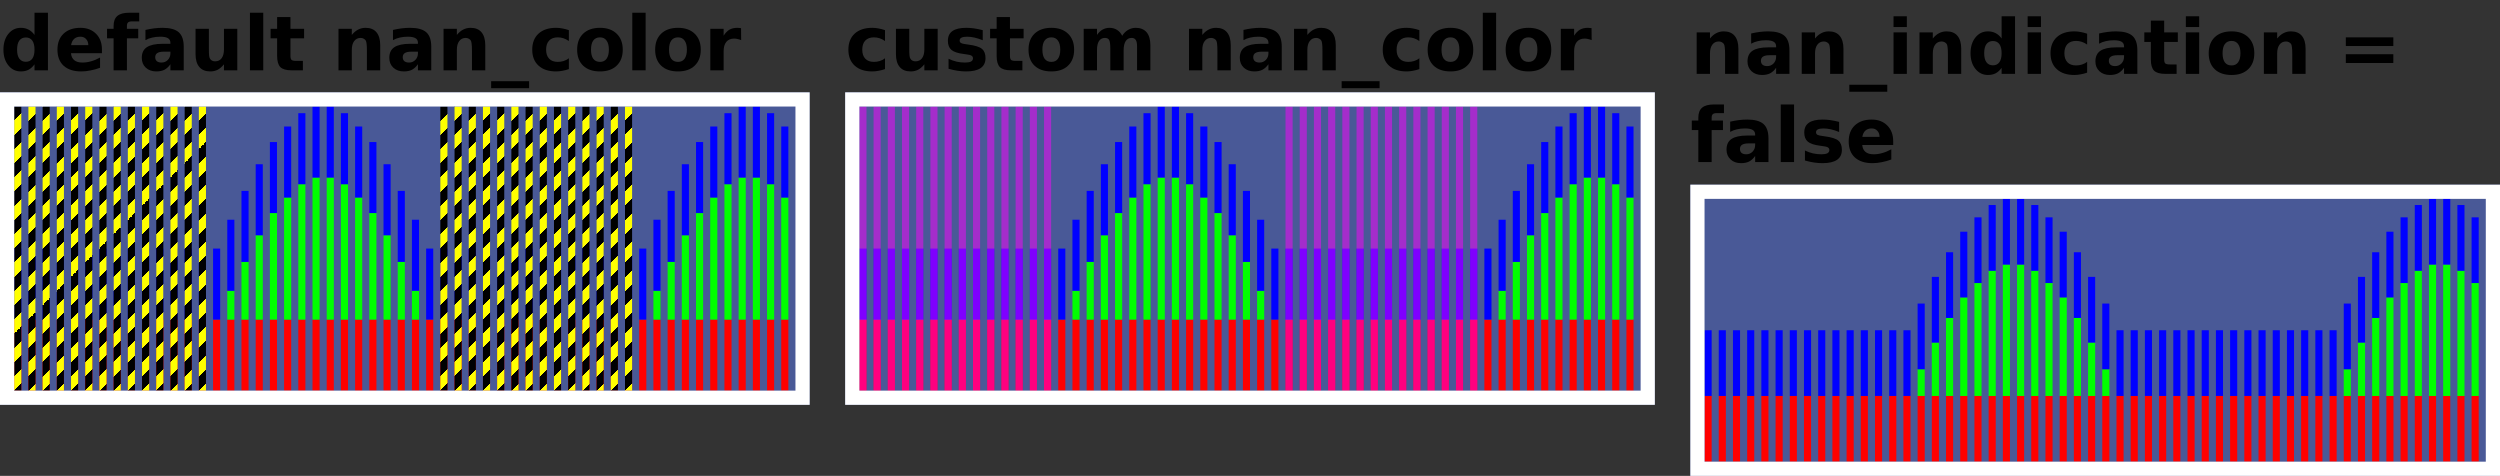 <?xml version="1.0" encoding="UTF-8"?>
<svg xmlns="http://www.w3.org/2000/svg" xmlns:xlink="http://www.w3.org/1999/xlink" width="352pt" height="67pt" viewBox="0 0 352 67" version="1.1">
<rect x="0" y="0" width="352" height="67" fill="#333333" stroke="none"/>
<defs>
<g>
<symbol overflow="visible" id="glyph0-0">
<path style="stroke:none;" d="M 0.531 1.891 L 0.531 -7.531 L 5.875 -7.531 L 5.875 1.891 Z M 1.125 1.297 L 5.266 1.297 L 5.266 -6.922 L 1.125 -6.922 Z M 1.125 1.297 "/>
</symbol>
<symbol overflow="visible" id="glyph0-1">
<path style="stroke:none;" d="M 4.859 -4.984 L 4.859 -8.109 L 6.75 -8.109 L 6.75 0 L 4.859 0 L 4.859 -0.844 C 4.609 -0.5 4.328 -0.242 4.016 -0.078 C 3.703 0.078 3.344 0.156 2.938 0.156 C 2.219 0.156 1.629 -0.129 1.172 -0.703 C 0.711 -1.273 0.484 -2.008 0.484 -2.906 C 0.484 -3.812 0.711 -4.551 1.172 -5.125 C 1.629 -5.695 2.219 -5.984 2.938 -5.984 C 3.344 -5.984 3.703 -5.898 4.016 -5.734 C 4.328 -5.578 4.609 -5.328 4.859 -4.984 Z M 3.641 -1.203 C 4.035 -1.203 4.336 -1.348 4.547 -1.641 C 4.754 -1.93 4.859 -2.352 4.859 -2.906 C 4.859 -3.469 4.754 -3.895 4.547 -4.188 C 4.336 -4.477 4.035 -4.625 3.641 -4.625 C 3.242 -4.625 2.938 -4.477 2.719 -4.188 C 2.508 -3.895 2.406 -3.469 2.406 -2.906 C 2.406 -2.352 2.508 -1.93 2.719 -1.641 C 2.938 -1.348 3.242 -1.203 3.641 -1.203 Z M 3.641 -1.203 "/>
</symbol>
<symbol overflow="visible" id="glyph0-2">
<path style="stroke:none;" d="M 6.719 -2.938 L 6.719 -2.406 L 2.359 -2.406 C 2.398 -1.969 2.555 -1.641 2.828 -1.422 C 3.098 -1.203 3.477 -1.094 3.969 -1.094 C 4.363 -1.094 4.766 -1.148 5.172 -1.266 C 5.586 -1.379 6.016 -1.555 6.453 -1.797 L 6.453 -0.359 C 6.004 -0.191 5.555 -0.066 5.109 0.016 C 4.672 0.109 4.234 0.156 3.797 0.156 C 2.742 0.156 1.922 -0.109 1.328 -0.641 C 0.742 -1.18 0.453 -1.938 0.453 -2.906 C 0.453 -3.863 0.738 -4.613 1.312 -5.156 C 1.895 -5.707 2.688 -5.984 3.688 -5.984 C 4.602 -5.984 5.336 -5.703 5.891 -5.141 C 6.441 -4.586 6.719 -3.852 6.719 -2.938 Z M 4.797 -3.547 C 4.797 -3.898 4.691 -4.188 4.484 -4.406 C 4.285 -4.625 4.02 -4.734 3.688 -4.734 C 3.32 -4.734 3.023 -4.629 2.797 -4.422 C 2.578 -4.223 2.438 -3.93 2.375 -3.547 Z M 4.797 -3.547 "/>
</symbol>
<symbol overflow="visible" id="glyph0-3">
<path style="stroke:none;" d="M 4.734 -8.109 L 4.734 -6.891 L 3.703 -6.891 C 3.441 -6.891 3.258 -6.836 3.156 -6.734 C 3.051 -6.641 3 -6.477 3 -6.25 L 3 -5.844 L 4.594 -5.844 L 4.594 -4.5 L 3 -4.5 L 3 0 L 1.125 0 L 1.125 -4.5 L 0.203 -4.5 L 0.203 -5.844 L 1.125 -5.844 L 1.125 -6.25 C 1.125 -6.883 1.301 -7.352 1.656 -7.656 C 2.008 -7.957 2.562 -8.109 3.312 -8.109 Z M 4.734 -8.109 "/>
</symbol>
<symbol overflow="visible" id="glyph0-4">
<path style="stroke:none;" d="M 3.516 -2.625 C 3.117 -2.625 2.82 -2.555 2.625 -2.422 C 2.438 -2.297 2.344 -2.102 2.344 -1.844 C 2.344 -1.602 2.422 -1.414 2.578 -1.281 C 2.734 -1.156 2.953 -1.094 3.234 -1.094 C 3.586 -1.094 3.883 -1.219 4.125 -1.469 C 4.363 -1.719 4.484 -2.031 4.484 -2.406 L 4.484 -2.625 Z M 6.359 -3.328 L 6.359 0 L 4.484 0 L 4.484 -0.859 C 4.234 -0.504 3.953 -0.242 3.641 -0.078 C 3.328 0.078 2.945 0.156 2.5 0.156 C 1.895 0.156 1.398 -0.02 1.016 -0.375 C 0.641 -0.727 0.453 -1.188 0.453 -1.75 C 0.453 -2.438 0.688 -2.938 1.156 -3.25 C 1.633 -3.57 2.375 -3.734 3.375 -3.734 L 4.484 -3.734 L 4.484 -3.875 C 4.484 -4.176 4.363 -4.395 4.125 -4.531 C 3.895 -4.664 3.535 -4.734 3.047 -4.734 C 2.641 -4.734 2.266 -4.691 1.922 -4.609 C 1.578 -4.535 1.258 -4.414 0.969 -4.25 L 0.969 -5.688 C 1.363 -5.781 1.766 -5.852 2.172 -5.906 C 2.578 -5.957 2.977 -5.984 3.375 -5.984 C 4.426 -5.984 5.188 -5.773 5.656 -5.359 C 6.125 -4.941 6.359 -4.266 6.359 -3.328 Z M 6.359 -3.328 "/>
</symbol>
<symbol overflow="visible" id="glyph0-5">
<path style="stroke:none;" d="M 0.828 -2.266 L 0.828 -5.844 L 2.703 -5.844 L 2.703 -5.25 C 2.703 -4.938 2.703 -4.539 2.703 -4.062 C 2.703 -3.582 2.703 -3.266 2.703 -3.109 C 2.703 -2.641 2.711 -2.301 2.734 -2.094 C 2.754 -1.883 2.797 -1.734 2.859 -1.641 C 2.93 -1.516 3.031 -1.422 3.156 -1.359 C 3.281 -1.297 3.422 -1.266 3.578 -1.266 C 3.973 -1.266 4.281 -1.41 4.5 -1.703 C 4.719 -2.004 4.828 -2.422 4.828 -2.953 L 4.828 -5.844 L 6.703 -5.844 L 6.703 0 L 4.828 0 L 4.828 -0.844 C 4.547 -0.5 4.25 -0.242 3.938 -0.078 C 3.625 0.078 3.281 0.156 2.906 0.156 C 2.227 0.156 1.711 -0.051 1.359 -0.469 C 1.004 -0.883 0.828 -1.484 0.828 -2.266 Z M 0.828 -2.266 "/>
</symbol>
<symbol overflow="visible" id="glyph0-6">
<path style="stroke:none;" d="M 0.891 -8.109 L 2.766 -8.109 L 2.766 0 L 0.891 0 Z M 0.891 -8.109 "/>
</symbol>
<symbol overflow="visible" id="glyph0-7">
<path style="stroke:none;" d="M 2.938 -7.5 L 2.938 -5.844 L 4.859 -5.844 L 4.859 -4.5 L 2.938 -4.5 L 2.938 -2.031 C 2.938 -1.758 2.988 -1.57 3.094 -1.469 C 3.195 -1.375 3.41 -1.328 3.734 -1.328 L 4.688 -1.328 L 4.688 0 L 3.094 0 C 2.352 0 1.828 -0.148 1.516 -0.453 C 1.211 -0.766 1.062 -1.289 1.062 -2.031 L 1.062 -4.5 L 0.141 -4.5 L 0.141 -5.844 L 1.062 -5.844 L 1.062 -7.5 Z M 2.938 -7.5 "/>
</symbol>
<symbol overflow="visible" id="glyph0-8">
<path style="stroke:none;" d=""/>
</symbol>
<symbol overflow="visible" id="glyph0-9">
<path style="stroke:none;" d="M 6.766 -3.547 L 6.766 0 L 4.891 0 L 4.891 -2.719 C 4.891 -3.219 4.875 -3.562 4.844 -3.75 C 4.82 -3.945 4.785 -4.094 4.734 -4.188 C 4.66 -4.301 4.562 -4.391 4.438 -4.453 C 4.312 -4.523 4.172 -4.562 4.016 -4.562 C 3.617 -4.562 3.312 -4.41 3.094 -4.109 C 2.875 -3.816 2.766 -3.406 2.766 -2.875 L 2.766 0 L 0.891 0 L 0.891 -5.844 L 2.766 -5.844 L 2.766 -4.984 C 3.047 -5.328 3.344 -5.578 3.656 -5.734 C 3.969 -5.898 4.316 -5.984 4.703 -5.984 C 5.379 -5.984 5.891 -5.773 6.234 -5.359 C 6.586 -4.941 6.766 -4.336 6.766 -3.547 Z M 6.766 -3.547 "/>
</symbol>
<symbol overflow="visible" id="glyph0-10">
<path style="stroke:none;" d="M 5.344 1.531 L 5.344 2.516 L 0 2.516 L 0 1.531 Z M 5.344 1.531 "/>
</symbol>
<symbol overflow="visible" id="glyph0-11">
<path style="stroke:none;" d="M 5.609 -5.656 L 5.609 -4.125 C 5.359 -4.301 5.102 -4.43 4.844 -4.516 C 4.594 -4.598 4.328 -4.641 4.047 -4.641 C 3.523 -4.641 3.117 -4.488 2.828 -4.188 C 2.547 -3.883 2.406 -3.457 2.406 -2.906 C 2.406 -2.363 2.547 -1.941 2.828 -1.641 C 3.117 -1.336 3.523 -1.188 4.047 -1.188 C 4.336 -1.188 4.613 -1.227 4.875 -1.312 C 5.145 -1.395 5.391 -1.523 5.609 -1.703 L 5.609 -0.172 C 5.316 -0.066 5.02 0.008 4.719 0.062 C 4.414 0.125 4.113 0.156 3.812 0.156 C 2.758 0.156 1.938 -0.113 1.344 -0.656 C 0.75 -1.195 0.453 -1.945 0.453 -2.906 C 0.453 -3.875 0.75 -4.629 1.344 -5.172 C 1.938 -5.711 2.758 -5.984 3.812 -5.984 C 4.125 -5.984 4.426 -5.953 4.719 -5.891 C 5.02 -5.836 5.316 -5.758 5.609 -5.656 Z M 5.609 -5.656 "/>
</symbol>
<symbol overflow="visible" id="glyph0-12">
<path style="stroke:none;" d="M 3.672 -4.641 C 3.254 -4.641 2.938 -4.488 2.719 -4.188 C 2.508 -3.895 2.406 -3.469 2.406 -2.906 C 2.406 -2.352 2.508 -1.926 2.719 -1.625 C 2.938 -1.332 3.254 -1.188 3.672 -1.188 C 4.078 -1.188 4.383 -1.332 4.594 -1.625 C 4.812 -1.926 4.922 -2.352 4.922 -2.906 C 4.922 -3.469 4.812 -3.895 4.594 -4.188 C 4.383 -4.488 4.078 -4.641 3.672 -4.641 Z M 3.672 -5.984 C 4.672 -5.984 5.453 -5.707 6.016 -5.156 C 6.586 -4.613 6.875 -3.863 6.875 -2.906 C 6.875 -1.945 6.586 -1.195 6.016 -0.656 C 5.453 -0.113 4.672 0.156 3.672 0.156 C 2.66 0.156 1.867 -0.113 1.297 -0.656 C 0.734 -1.195 0.453 -1.945 0.453 -2.906 C 0.453 -3.863 0.734 -4.613 1.297 -5.156 C 1.867 -5.707 2.66 -5.984 3.672 -5.984 Z M 3.672 -5.984 "/>
</symbol>
<symbol overflow="visible" id="glyph0-13">
<path style="stroke:none;" d="M 5.234 -4.25 C 5.066 -4.32 4.898 -4.375 4.734 -4.406 C 4.578 -4.445 4.414 -4.469 4.25 -4.469 C 3.77 -4.469 3.398 -4.312 3.141 -4 C 2.891 -3.695 2.766 -3.258 2.766 -2.688 L 2.766 0 L 0.891 0 L 0.891 -5.844 L 2.766 -5.844 L 2.766 -4.875 C 3.004 -5.258 3.273 -5.539 3.578 -5.719 C 3.891 -5.895 4.266 -5.984 4.703 -5.984 C 4.766 -5.984 4.832 -5.977 4.906 -5.969 C 4.977 -5.969 5.082 -5.957 5.219 -5.938 Z M 5.234 -4.25 "/>
</symbol>
<symbol overflow="visible" id="glyph0-14">
<path style="stroke:none;" d="M 5.453 -5.656 L 5.453 -4.234 C 5.055 -4.398 4.672 -4.523 4.297 -4.609 C 3.922 -4.691 3.57 -4.734 3.25 -4.734 C 2.895 -4.734 2.629 -4.688 2.453 -4.594 C 2.285 -4.508 2.203 -4.375 2.203 -4.188 C 2.203 -4.039 2.266 -3.926 2.391 -3.844 C 2.523 -3.77 2.758 -3.711 3.094 -3.672 L 3.422 -3.625 C 4.379 -3.5 5.02 -3.297 5.344 -3.016 C 5.676 -2.742 5.844 -2.312 5.844 -1.719 C 5.844 -1.094 5.613 -0.625 5.156 -0.312 C 4.695 0 4.016 0.156 3.109 0.156 C 2.723 0.156 2.32 0.125 1.906 0.062 C 1.5 0 1.078 -0.094 0.641 -0.219 L 0.641 -1.625 C 1.016 -1.445 1.395 -1.312 1.781 -1.219 C 2.176 -1.133 2.57 -1.094 2.969 -1.094 C 3.332 -1.094 3.609 -1.141 3.797 -1.234 C 3.984 -1.336 4.078 -1.488 4.078 -1.688 C 4.078 -1.852 4.008 -1.977 3.875 -2.062 C 3.75 -2.145 3.5 -2.207 3.125 -2.25 L 2.797 -2.297 C 1.961 -2.398 1.379 -2.594 1.047 -2.875 C 0.711 -3.156 0.547 -3.582 0.547 -4.156 C 0.547 -4.77 0.758 -5.227 1.188 -5.531 C 1.613 -5.832 2.266 -5.984 3.141 -5.984 C 3.484 -5.984 3.844 -5.957 4.219 -5.906 C 4.594 -5.852 5.004 -5.77 5.453 -5.656 Z M 5.453 -5.656 "/>
</symbol>
<symbol overflow="visible" id="glyph0-15">
<path style="stroke:none;" d="M 6.312 -4.859 C 6.539 -5.223 6.816 -5.5 7.141 -5.688 C 7.473 -5.883 7.832 -5.984 8.219 -5.984 C 8.883 -5.984 9.395 -5.773 9.75 -5.359 C 10.102 -4.941 10.281 -4.336 10.281 -3.547 L 10.281 0 L 8.406 0 L 8.406 -3.047 C 8.406 -3.086 8.406 -3.129 8.406 -3.172 C 8.406 -3.223 8.406 -3.297 8.406 -3.391 C 8.406 -3.805 8.344 -4.102 8.219 -4.281 C 8.102 -4.469 7.91 -4.562 7.641 -4.562 C 7.285 -4.562 7.008 -4.414 6.812 -4.125 C 6.625 -3.832 6.523 -3.41 6.516 -2.859 L 6.516 0 L 4.641 0 L 4.641 -3.047 C 4.641 -3.691 4.582 -4.102 4.469 -4.281 C 4.363 -4.469 4.164 -4.562 3.875 -4.562 C 3.52 -4.562 3.242 -4.414 3.047 -4.125 C 2.859 -3.832 2.766 -3.414 2.766 -2.875 L 2.766 0 L 0.891 0 L 0.891 -5.844 L 2.766 -5.844 L 2.766 -4.984 C 2.992 -5.316 3.254 -5.566 3.547 -5.734 C 3.848 -5.898 4.176 -5.984 4.531 -5.984 C 4.938 -5.984 5.289 -5.883 5.594 -5.688 C 5.906 -5.488 6.145 -5.211 6.312 -4.859 Z M 6.312 -4.859 "/>
</symbol>
<symbol overflow="visible" id="glyph0-16">
<path style="stroke:none;" d="M 0.891 -5.844 L 2.766 -5.844 L 2.766 0 L 0.891 0 Z M 0.891 -8.109 L 2.766 -8.109 L 2.766 -6.594 L 0.891 -6.594 Z M 0.891 -8.109 "/>
</symbol>
<symbol overflow="visible" id="glyph0-17">
<path style="stroke:none;" d="M 1.125 -5.141 L 7.812 -5.141 L 7.812 -3.922 L 1.125 -3.922 Z M 1.125 -2.766 L 7.812 -2.766 L 7.812 -1.531 L 1.125 -1.531 Z M 1.125 -2.766 "/>
</symbol>
</g>
<clipPath id="clip1">
  <path d="M 0 13 L 114 13 L 114 57 L 0 57 Z M 0 13 "/>
</clipPath>
<linearGradient id="linear0" gradientUnits="userSpaceOnUse" x1="0" y1="0" x2="4" y2="4" spreadMethod="repeat" gradientTransform="matrix(1,0,0,1,2,15)">
<stop offset="0" style="stop-color:rgb(0%,0%,0%);stop-opacity:1;"/>
<stop offset="0.25" style="stop-color:rgb(0%,0%,0%);stop-opacity:1;"/>
<stop offset="0.25" style="stop-color:rgb(100%,100%,0%);stop-opacity:1;"/>
<stop offset="0.5" style="stop-color:rgb(100%,100%,0%);stop-opacity:1;"/>
<stop offset="0.5" style="stop-color:rgb(0%,0%,0%);stop-opacity:1;"/>
<stop offset="0.75" style="stop-color:rgb(0%,0%,0%);stop-opacity:1;"/>
<stop offset="0.75" style="stop-color:rgb(100%,100%,0%);stop-opacity:1;"/>
<stop offset="1" style="stop-color:rgb(100%,100%,0%);stop-opacity:1;"/>
</linearGradient>
<clipPath id="clip2">
  <path d="M 119 13 L 233 13 L 233 57 L 119 57 Z M 119 13 "/>
</clipPath>
<clipPath id="clip3">
  <path d="M 238 26 L 352 26 L 352 67 L 238 67 Z M 238 26 "/>
</clipPath>
</defs>
<g id="surface2">
<g style="fill:rgb(0%,0%,0%);fill-opacity:1;">
  <use xlink:href="#glyph0-1" x="0" y="9.901"/>
  <use xlink:href="#glyph0-2" x="7.635" y="9.901"/>
  <use xlink:href="#glyph0-3" x="14.869" y="9.901"/>
  <use xlink:href="#glyph0-4" x="19.51" y="9.901"/>
  <use xlink:href="#glyph0-5" x="26.707" y="9.901"/>
  <use xlink:href="#glyph0-6" x="34.301" y="9.901"/>
  <use xlink:href="#glyph0-7" x="37.957" y="9.901"/>
  <use xlink:href="#glyph0-8" x="43.056" y="9.901"/>
  <use xlink:href="#glyph0-9" x="46.769" y="9.901"/>
  <use xlink:href="#glyph0-4" x="54.362" y="9.901"/>
  <use xlink:href="#glyph0-9" x="61.56" y="9.901"/>
  <use xlink:href="#glyph0-10" x="69.153" y="9.901"/>
  <use xlink:href="#glyph0-11" x="74.486" y="9.901"/>
  <use xlink:href="#glyph0-12" x="80.809" y="9.901"/>
  <use xlink:href="#glyph0-6" x="88.137" y="9.901"/>
  <use xlink:href="#glyph0-12" x="91.793" y="9.901"/>
  <use xlink:href="#glyph0-13" x="99.121" y="9.901"/>
</g>
<g clip-path="url(#clip1)" clip-rule="nonzero">
<rect x="0" y="0" width="352" height="67" style="fill:rgb(38.039%,50.588%,100%);fill-opacity:0.49;stroke:none;"/>
</g>
<path style=" stroke:none;fill-rule:nonzero;fill:rgb(100%,0%,0%);fill-opacity:1;" d="M 2 45 L 3 45 L 3 55 L 2 55 Z M 4 45 L 5 45 L 5 55 L 4 55 Z M 6 45 L 7 45 L 7 55 L 6 55 Z M 8 45 L 9 45 L 9 55 L 8 55 Z M 10 45 L 11 45 L 11 55 L 10 55 Z M 12 45 L 13 45 L 13 55 L 12 55 Z M 14 45 L 15 45 L 15 55 L 14 55 Z M 16 45 L 17 45 L 17 55 L 16 55 Z M 18 45 L 19 45 L 19 55 L 18 55 Z M 20 45 L 21 45 L 21 55 L 20 55 Z M 22 45 L 23 45 L 23 55 L 22 55 Z M 24 45 L 25 45 L 25 55 L 24 55 Z M 26 45 L 27 45 L 27 55 L 26 55 Z M 28 45 L 29 45 L 29 55 L 28 55 Z M 30 45 L 31 45 L 31 55 L 30 55 Z M 32 45 L 33 45 L 33 55 L 32 55 Z M 34 45 L 35 45 L 35 55 L 34 55 Z M 36 45 L 37 45 L 37 55 L 36 55 Z M 38 45 L 39 45 L 39 55 L 38 55 Z M 40 45 L 41 45 L 41 55 L 40 55 Z M 42 45 L 43 45 L 43 55 L 42 55 Z M 44 45 L 45 45 L 45 55 L 44 55 Z M 46 45 L 47 45 L 47 55 L 46 55 Z M 48 45 L 49 45 L 49 55 L 48 55 Z M 50 45 L 51 45 L 51 55 L 50 55 Z M 52 45 L 53 45 L 53 55 L 52 55 Z M 54 45 L 55 45 L 55 55 L 54 55 Z M 56 45 L 57 45 L 57 55 L 56 55 Z M 58 45 L 59 45 L 59 55 L 58 55 Z M 60 45 L 61 45 L 61 55 L 60 55 Z M 62 45 L 63 45 L 63 55 L 62 55 Z M 64 45 L 65 45 L 65 55 L 64 55 Z M 66 45 L 67 45 L 67 55 L 66 55 Z M 68 45 L 69 45 L 69 55 L 68 55 Z M 70 45 L 71 45 L 71 55 L 70 55 Z M 72 45 L 73 45 L 73 55 L 72 55 Z M 74 45 L 75 45 L 75 55 L 74 55 Z M 76 45 L 77 45 L 77 55 L 76 55 Z M 78 45 L 79 45 L 79 55 L 78 55 Z M 80 45 L 81 45 L 81 55 L 80 55 Z M 82 45 L 83 45 L 83 55 L 82 55 Z M 84 45 L 85 45 L 85 55 L 84 55 Z M 86 45 L 87 45 L 87 55 L 86 55 Z M 88 45 L 89 45 L 89 55 L 88 55 Z M 90 45 L 91 45 L 91 55 L 90 55 Z M 92 45 L 93 45 L 93 55 L 92 55 Z M 94 45 L 95 45 L 95 55 L 94 55 Z M 96 45 L 97 45 L 97 55 L 96 55 Z M 98 45 L 99 45 L 99 55 L 98 55 Z M 100 45 L 101 45 L 101 55 L 100 55 Z M 102 45 L 103 45 L 103 55 L 102 55 Z M 104 45 L 105 45 L 105 55 L 104 55 Z M 106 45 L 107 45 L 107 55 L 106 55 Z M 108 45 L 109 45 L 109 55 L 108 55 Z M 110 45 L 111 45 L 111 55 L 110 55 Z M 110 45 "/>
<path style=" stroke:none;fill-rule:nonzero;fill:rgb(0%,100%,0%);fill-opacity:1;" d="M 30 45 L 31 45 Z M 32 40.938 L 33 40.938 L 33 45 L 32 45 Z M 34 36.875 L 35 36.875 L 35 45 L 34 45 Z M 36 33.125 L 37 33.125 L 37 45 L 36 45 Z M 38 30 L 39 30 L 39 45 L 38 45 Z M 40 27.812 L 41 27.812 L 41 45 L 40 45 Z M 42 25.938 L 43 25.938 L 43 45 L 42 45 Z M 44 25 L 45 25 L 45 45 L 44 45 Z M 46 25 L 47 25 L 47 45 L 46 45 Z M 48 25.938 L 49 25.938 L 49 45 L 48 45 Z M 50 27.812 L 51 27.812 L 51 45 L 50 45 Z M 52 30 L 53 30 L 53 45 L 52 45 Z M 54 33.125 L 55 33.125 L 55 45 L 54 45 Z M 56 36.875 L 57 36.875 L 57 45 L 56 45 Z M 58 40.938 L 59 40.938 L 59 45 L 58 45 Z M 60 45 L 61 45 Z M 90 45 L 91 45 Z M 92 40.938 L 93 40.938 L 93 45 L 92 45 Z M 94 36.875 L 95 36.875 L 95 45 L 94 45 Z M 96 33.125 L 97 33.125 L 97 45 L 96 45 Z M 98 30 L 99 30 L 99 45 L 98 45 Z M 100 27.812 L 101 27.812 L 101 45 L 100 45 Z M 102 25.938 L 103 25.938 L 103 45 L 102 45 Z M 104 25 L 105 25 L 105 45 L 104 45 Z M 106 25 L 107 25 L 107 45 L 106 45 Z M 108 25.938 L 109 25.938 L 109 45 L 108 45 Z M 110 27.812 L 111 27.812 L 111 45 L 110 45 Z M 110 27.812 "/>
<path style=" stroke:none;fill-rule:nonzero;fill:rgb(0%,0%,100%);fill-opacity:1;" d="M 2 35 L 3 35 L 3 45 L 2 45 Z M 4 35 L 5 35 L 5 45 L 4 45 Z M 6 35 L 7 35 L 7 45 L 6 45 Z M 8 35 L 9 35 L 9 45 L 8 45 Z M 10 35 L 11 35 L 11 45 L 10 45 Z M 12 35 L 13 35 L 13 45 L 12 45 Z M 14 35 L 15 35 L 15 45 L 14 45 Z M 16 35 L 17 35 L 17 45 L 16 45 Z M 18 35 L 19 35 L 19 45 L 18 45 Z M 20 35 L 21 35 L 21 45 L 20 45 Z M 22 35 L 23 35 L 23 45 L 22 45 Z M 24 35 L 25 35 L 25 45 L 24 45 Z M 26 35 L 27 35 L 27 45 L 26 45 Z M 28 35 L 29 35 L 29 45 L 28 45 Z M 30 35 L 31 35 L 31 45 L 30 45 Z M 32 30.938 L 33 30.938 L 33 40.938 L 32 40.938 Z M 34 26.875 L 35 26.875 L 35 36.875 L 34 36.875 Z M 36 23.125 L 37 23.125 L 37 33.125 L 36 33.125 Z M 38 20 L 39 20 L 39 30 L 38 30 Z M 40 17.812 L 41 17.812 L 41 27.812 L 40 27.812 Z M 42 15.938 L 43 15.938 L 43 25.938 L 42 25.938 Z M 44 15 L 45 15 L 45 25 L 44 25 Z M 46 15 L 47 15 L 47 25 L 46 25 Z M 48 15.938 L 49 15.938 L 49 25.938 L 48 25.938 Z M 50 17.812 L 51 17.812 L 51 27.812 L 50 27.812 Z M 52 20 L 53 20 L 53 30 L 52 30 Z M 54 23.125 L 55 23.125 L 55 33.125 L 54 33.125 Z M 56 26.875 L 57 26.875 L 57 36.875 L 56 36.875 Z M 58 30.938 L 59 30.938 L 59 40.938 L 58 40.938 Z M 60 35 L 61 35 L 61 45 L 60 45 Z M 62 35 L 63 35 L 63 45 L 62 45 Z M 64 35 L 65 35 L 65 45 L 64 45 Z M 66 35 L 67 35 L 67 45 L 66 45 Z M 68 35 L 69 35 L 69 45 L 68 45 Z M 70 35 L 71 35 L 71 45 L 70 45 Z M 72 35 L 73 35 L 73 45 L 72 45 Z M 74 35 L 75 35 L 75 45 L 74 45 Z M 76 35 L 77 35 L 77 45 L 76 45 Z M 78 35 L 79 35 L 79 45 L 78 45 Z M 80 35 L 81 35 L 81 45 L 80 45 Z M 82 35 L 83 35 L 83 45 L 82 45 Z M 84 35 L 85 35 L 85 45 L 84 45 Z M 86 35 L 87 35 L 87 45 L 86 45 Z M 88 35 L 89 35 L 89 45 L 88 45 Z M 90 35 L 91 35 L 91 45 L 90 45 Z M 92 30.938 L 93 30.938 L 93 40.938 L 92 40.938 Z M 94 26.875 L 95 26.875 L 95 36.875 L 94 36.875 Z M 96 23.125 L 97 23.125 L 97 33.125 L 96 33.125 Z M 98 20 L 99 20 L 99 30 L 98 30 Z M 100 17.812 L 101 17.812 L 101 27.812 L 100 27.812 Z M 102 15.938 L 103 15.938 L 103 25.938 L 102 25.938 Z M 104 15 L 105 15 L 105 25 L 104 25 Z M 106 15 L 107 15 L 107 25 L 106 25 Z M 108 15.938 L 109 15.938 L 109 25.938 L 108 25.938 Z M 110 17.812 L 111 17.812 L 111 27.812 L 110 27.812 Z M 110 17.812 "/>
<path style=" stroke:none;fill-rule:nonzero;fill:url(#linear0);" d="M 2 15 L 3 15 L 3 55 L 2 55 Z M 4 15 L 5 15 L 5 55 L 4 55 Z M 6 15 L 7 15 L 7 55 L 6 55 Z M 8 15 L 9 15 L 9 55 L 8 55 Z M 10 15 L 11 15 L 11 55 L 10 55 Z M 12 15 L 13 15 L 13 55 L 12 55 Z M 14 15 L 15 15 L 15 55 L 14 55 Z M 16 15 L 17 15 L 17 55 L 16 55 Z M 18 15 L 19 15 L 19 55 L 18 55 Z M 20 15 L 21 15 L 21 55 L 20 55 Z M 22 15 L 23 15 L 23 55 L 22 55 Z M 24 15 L 25 15 L 25 55 L 24 55 Z M 26 15 L 27 15 L 27 55 L 26 55 Z M 28 15 L 29 15 L 29 55 L 28 55 Z M 62 15 L 63 15 L 63 55 L 62 55 Z M 64 15 L 65 15 L 65 55 L 64 55 Z M 66 15 L 67 15 L 67 55 L 66 55 Z M 68 15 L 69 15 L 69 55 L 68 55 Z M 70 15 L 71 15 L 71 55 L 70 55 Z M 72 15 L 73 15 L 73 55 L 72 55 Z M 74 15 L 75 15 L 75 55 L 74 55 Z M 76 15 L 77 15 L 77 55 L 76 55 Z M 78 15 L 79 15 L 79 55 L 78 55 Z M 80 15 L 81 15 L 81 55 L 80 55 Z M 82 15 L 83 15 L 83 55 L 82 55 Z M 84 15 L 85 15 L 85 55 L 84 55 Z M 86 15 L 87 15 L 87 55 L 86 55 Z M 88 15 L 89 15 L 89 55 L 88 55 Z M 88 15 "/>
<path style="fill:none;stroke-width:2;stroke-linecap:butt;stroke-linejoin:miter;stroke:rgb(100%,100%,100%);stroke-opacity:1;stroke-miterlimit:10;" d="M 1 1 L 113 1 L 113 43 L 1 43 Z M 1 1 " transform="matrix(1,0,0,1,0,13)"/>
<g style="fill:rgb(0%,0%,0%);fill-opacity:1;">
  <use xlink:href="#glyph0-11" x="119" y="9.901"/>
  <use xlink:href="#glyph0-5" x="125.322" y="9.901"/>
  <use xlink:href="#glyph0-14" x="132.916" y="9.901"/>
  <use xlink:href="#glyph0-7" x="139.265" y="9.901"/>
  <use xlink:href="#glyph0-12" x="144.363" y="9.901"/>
  <use xlink:href="#glyph0-15" x="151.691" y="9.901"/>
  <use xlink:href="#glyph0-8" x="162.806" y="9.901"/>
  <use xlink:href="#glyph0-9" x="166.519" y="9.901"/>
  <use xlink:href="#glyph0-4" x="174.112" y="9.901"/>
  <use xlink:href="#glyph0-9" x="181.31" y="9.901"/>
  <use xlink:href="#glyph0-10" x="188.903" y="9.901"/>
  <use xlink:href="#glyph0-11" x="194.236" y="9.901"/>
  <use xlink:href="#glyph0-12" x="200.559" y="9.901"/>
  <use xlink:href="#glyph0-6" x="207.887" y="9.901"/>
  <use xlink:href="#glyph0-12" x="211.543" y="9.901"/>
  <use xlink:href="#glyph0-13" x="218.871" y="9.901"/>
</g>
<g clip-path="url(#clip2)" clip-rule="nonzero">
<rect x="0" y="0" width="352" height="67" style="fill:rgb(38.039%,50.588%,100%);fill-opacity:0.49;stroke:none;"/>
</g>
<path style=" stroke:none;fill-rule:nonzero;fill:rgb(100%,0%,0%);fill-opacity:1;" d="M 121 45 L 122 45 L 122 55 L 121 55 Z M 123 45 L 124 45 L 124 55 L 123 55 Z M 125 45 L 126 45 L 126 55 L 125 55 Z M 127 45 L 128 45 L 128 55 L 127 55 Z M 129 45 L 130 45 L 130 55 L 129 55 Z M 131 45 L 132 45 L 132 55 L 131 55 Z M 133 45 L 134 45 L 134 55 L 133 55 Z M 135 45 L 136 45 L 136 55 L 135 55 Z M 137 45 L 138 45 L 138 55 L 137 55 Z M 139 45 L 140 45 L 140 55 L 139 55 Z M 141 45 L 142 45 L 142 55 L 141 55 Z M 143 45 L 144 45 L 144 55 L 143 55 Z M 145 45 L 146 45 L 146 55 L 145 55 Z M 147 45 L 148 45 L 148 55 L 147 55 Z M 149 45 L 150 45 L 150 55 L 149 55 Z M 151 45 L 152 45 L 152 55 L 151 55 Z M 153 45 L 154 45 L 154 55 L 153 55 Z M 155 45 L 156 45 L 156 55 L 155 55 Z M 157 45 L 158 45 L 158 55 L 157 55 Z M 159 45 L 160 45 L 160 55 L 159 55 Z M 161 45 L 162 45 L 162 55 L 161 55 Z M 163 45 L 164 45 L 164 55 L 163 55 Z M 165 45 L 166 45 L 166 55 L 165 55 Z M 167 45 L 168 45 L 168 55 L 167 55 Z M 169 45 L 170 45 L 170 55 L 169 55 Z M 171 45 L 172 45 L 172 55 L 171 55 Z M 173 45 L 174 45 L 174 55 L 173 55 Z M 175 45 L 176 45 L 176 55 L 175 55 Z M 177 45 L 178 45 L 178 55 L 177 55 Z M 179 45 L 180 45 L 180 55 L 179 55 Z M 181 45 L 182 45 L 182 55 L 181 55 Z M 183 45 L 184 45 L 184 55 L 183 55 Z M 185 45 L 186 45 L 186 55 L 185 55 Z M 187 45 L 188 45 L 188 55 L 187 55 Z M 189 45 L 190 45 L 190 55 L 189 55 Z M 191 45 L 192 45 L 192 55 L 191 55 Z M 193 45 L 194 45 L 194 55 L 193 55 Z M 195 45 L 196 45 L 196 55 L 195 55 Z M 197 45 L 198 45 L 198 55 L 197 55 Z M 199 45 L 200 45 L 200 55 L 199 55 Z M 201 45 L 202 45 L 202 55 L 201 55 Z M 203 45 L 204 45 L 204 55 L 203 55 Z M 205 45 L 206 45 L 206 55 L 205 55 Z M 207 45 L 208 45 L 208 55 L 207 55 Z M 209 45 L 210 45 L 210 55 L 209 55 Z M 211 45 L 212 45 L 212 55 L 211 55 Z M 213 45 L 214 45 L 214 55 L 213 55 Z M 215 45 L 216 45 L 216 55 L 215 55 Z M 217 45 L 218 45 L 218 55 L 217 55 Z M 219 45 L 220 45 L 220 55 L 219 55 Z M 221 45 L 222 45 L 222 55 L 221 55 Z M 223 45 L 224 45 L 224 55 L 223 55 Z M 225 45 L 226 45 L 226 55 L 225 55 Z M 227 45 L 228 45 L 228 55 L 227 55 Z M 229 45 L 230 45 L 230 55 L 229 55 Z M 229 45 "/>
<path style=" stroke:none;fill-rule:nonzero;fill:rgb(0%,100%,0%);fill-opacity:1;" d="M 149 45 L 150 45 Z M 151 40.938 L 152 40.938 L 152 45 L 151 45 Z M 153 36.875 L 154 36.875 L 154 45 L 153 45 Z M 155 33.125 L 156 33.125 L 156 45 L 155 45 Z M 157 30 L 158 30 L 158 45 L 157 45 Z M 159 27.812 L 160 27.812 L 160 45 L 159 45 Z M 161 25.938 L 162 25.938 L 162 45 L 161 45 Z M 163 25 L 164 25 L 164 45 L 163 45 Z M 165 25 L 166 25 L 166 45 L 165 45 Z M 167 25.938 L 168 25.938 L 168 45 L 167 45 Z M 169 27.812 L 170 27.812 L 170 45 L 169 45 Z M 171 30 L 172 30 L 172 45 L 171 45 Z M 173 33.125 L 174 33.125 L 174 45 L 173 45 Z M 175 36.875 L 176 36.875 L 176 45 L 175 45 Z M 177 40.938 L 178 40.938 L 178 45 L 177 45 Z M 179 45 L 180 45 Z M 209 45 L 210 45 Z M 211 40.938 L 212 40.938 L 212 45 L 211 45 Z M 213 36.875 L 214 36.875 L 214 45 L 213 45 Z M 215 33.125 L 216 33.125 L 216 45 L 215 45 Z M 217 30 L 218 30 L 218 45 L 217 45 Z M 219 27.812 L 220 27.812 L 220 45 L 219 45 Z M 221 25.938 L 222 25.938 L 222 45 L 221 45 Z M 223 25 L 224 25 L 224 45 L 223 45 Z M 225 25 L 226 25 L 226 45 L 225 45 Z M 227 25.938 L 228 25.938 L 228 45 L 227 45 Z M 229 27.812 L 230 27.812 L 230 45 L 229 45 Z M 229 27.812 "/>
<path style=" stroke:none;fill-rule:nonzero;fill:rgb(0%,0%,100%);fill-opacity:1;" d="M 121 35 L 122 35 L 122 45 L 121 45 Z M 123 35 L 124 35 L 124 45 L 123 45 Z M 125 35 L 126 35 L 126 45 L 125 45 Z M 127 35 L 128 35 L 128 45 L 127 45 Z M 129 35 L 130 35 L 130 45 L 129 45 Z M 131 35 L 132 35 L 132 45 L 131 45 Z M 133 35 L 134 35 L 134 45 L 133 45 Z M 135 35 L 136 35 L 136 45 L 135 45 Z M 137 35 L 138 35 L 138 45 L 137 45 Z M 139 35 L 140 35 L 140 45 L 139 45 Z M 141 35 L 142 35 L 142 45 L 141 45 Z M 143 35 L 144 35 L 144 45 L 143 45 Z M 145 35 L 146 35 L 146 45 L 145 45 Z M 147 35 L 148 35 L 148 45 L 147 45 Z M 149 35 L 150 35 L 150 45 L 149 45 Z M 151 30.938 L 152 30.938 L 152 40.938 L 151 40.938 Z M 153 26.875 L 154 26.875 L 154 36.875 L 153 36.875 Z M 155 23.125 L 156 23.125 L 156 33.125 L 155 33.125 Z M 157 20 L 158 20 L 158 30 L 157 30 Z M 159 17.812 L 160 17.812 L 160 27.812 L 159 27.812 Z M 161 15.938 L 162 15.938 L 162 25.938 L 161 25.938 Z M 163 15 L 164 15 L 164 25 L 163 25 Z M 165 15 L 166 15 L 166 25 L 165 25 Z M 167 15.938 L 168 15.938 L 168 25.938 L 167 25.938 Z M 169 17.812 L 170 17.812 L 170 27.812 L 169 27.812 Z M 171 20 L 172 20 L 172 30 L 171 30 Z M 173 23.125 L 174 23.125 L 174 33.125 L 173 33.125 Z M 175 26.875 L 176 26.875 L 176 36.875 L 175 36.875 Z M 177 30.938 L 178 30.938 L 178 40.938 L 177 40.938 Z M 179 35 L 180 35 L 180 45 L 179 45 Z M 181 35 L 182 35 L 182 45 L 181 45 Z M 183 35 L 184 35 L 184 45 L 183 45 Z M 185 35 L 186 35 L 186 45 L 185 45 Z M 187 35 L 188 35 L 188 45 L 187 45 Z M 189 35 L 190 35 L 190 45 L 189 45 Z M 191 35 L 192 35 L 192 45 L 191 45 Z M 193 35 L 194 35 L 194 45 L 193 45 Z M 195 35 L 196 35 L 196 45 L 195 45 Z M 197 35 L 198 35 L 198 45 L 197 45 Z M 199 35 L 200 35 L 200 45 L 199 45 Z M 201 35 L 202 35 L 202 45 L 201 45 Z M 203 35 L 204 35 L 204 45 L 203 45 Z M 205 35 L 206 35 L 206 45 L 205 45 Z M 207 35 L 208 35 L 208 45 L 207 45 Z M 209 35 L 210 35 L 210 45 L 209 45 Z M 211 30.938 L 212 30.938 L 212 40.938 L 211 40.938 Z M 213 26.875 L 214 26.875 L 214 36.875 L 213 36.875 Z M 215 23.125 L 216 23.125 L 216 33.125 L 215 33.125 Z M 217 20 L 218 20 L 218 30 L 217 30 Z M 219 17.812 L 220 17.812 L 220 27.812 L 219 27.812 Z M 221 15.938 L 222 15.938 L 222 25.938 L 221 25.938 Z M 223 15 L 224 15 L 224 25 L 223 25 Z M 225 15 L 226 15 L 226 25 L 225 25 Z M 227 15.938 L 228 15.938 L 228 25.938 L 227 25.938 Z M 229 17.812 L 230 17.812 L 230 27.812 L 229 27.812 Z M 229 17.812 "/>
<path style=" stroke:none;fill-rule:nonzero;fill:rgb(100%,0%,100%);fill-opacity:0.498;" d="M 121 15 L 122 15 L 122 55 L 121 55 Z M 123 15 L 124 15 L 124 55 L 123 55 Z M 125 15 L 126 15 L 126 55 L 125 55 Z M 127 15 L 128 15 L 128 55 L 127 55 Z M 129 15 L 130 15 L 130 55 L 129 55 Z M 131 15 L 132 15 L 132 55 L 131 55 Z M 133 15 L 134 15 L 134 55 L 133 55 Z M 135 15 L 136 15 L 136 55 L 135 55 Z M 137 15 L 138 15 L 138 55 L 137 55 Z M 139 15 L 140 15 L 140 55 L 139 55 Z M 141 15 L 142 15 L 142 55 L 141 55 Z M 143 15 L 144 15 L 144 55 L 143 55 Z M 145 15 L 146 15 L 146 55 L 145 55 Z M 147 15 L 148 15 L 148 55 L 147 55 Z M 181 15 L 182 15 L 182 55 L 181 55 Z M 183 15 L 184 15 L 184 55 L 183 55 Z M 185 15 L 186 15 L 186 55 L 185 55 Z M 187 15 L 188 15 L 188 55 L 187 55 Z M 189 15 L 190 15 L 190 55 L 189 55 Z M 191 15 L 192 15 L 192 55 L 191 55 Z M 193 15 L 194 15 L 194 55 L 193 55 Z M 195 15 L 196 15 L 196 55 L 195 55 Z M 197 15 L 198 15 L 198 55 L 197 55 Z M 199 15 L 200 15 L 200 55 L 199 55 Z M 201 15 L 202 15 L 202 55 L 201 55 Z M 203 15 L 204 15 L 204 55 L 203 55 Z M 205 15 L 206 15 L 206 55 L 205 55 Z M 207 15 L 208 15 L 208 55 L 207 55 Z M 207 15 "/>
<path style="fill:none;stroke-width:2;stroke-linecap:butt;stroke-linejoin:miter;stroke:rgb(100%,100%,100%);stroke-opacity:1;stroke-miterlimit:10;" d="M 1 1 L 113 1 L 113 43 L 1 43 Z M 1 1 " transform="matrix(1,0,0,1,119,13)"/>
<g style="fill:rgb(0%,0%,0%);fill-opacity:1;">
  <use xlink:href="#glyph0-9" x="238" y="10.401"/>
  <use xlink:href="#glyph0-4" x="245.594" y="10.401"/>
  <use xlink:href="#glyph0-9" x="252.791" y="10.401"/>
  <use xlink:href="#glyph0-10" x="260.385" y="10.401"/>
  <use xlink:href="#glyph0-16" x="265.718" y="10.401"/>
  <use xlink:href="#glyph0-9" x="269.374" y="10.401"/>
  <use xlink:href="#glyph0-1" x="276.968" y="10.401"/>
  <use xlink:href="#glyph0-16" x="284.603" y="10.401"/>
  <use xlink:href="#glyph0-11" x="288.259" y="10.401"/>
  <use xlink:href="#glyph0-4" x="294.581" y="10.401"/>
  <use xlink:href="#glyph0-7" x="301.778" y="10.401"/>
  <use xlink:href="#glyph0-16" x="306.877" y="10.401"/>
  <use xlink:href="#glyph0-12" x="310.533" y="10.401"/>
  <use xlink:href="#glyph0-9" x="317.861" y="10.401"/>
  <use xlink:href="#glyph0-8" x="325.455" y="10.401"/>
  <use xlink:href="#glyph0-17" x="329.168" y="10.401"/>
</g>
<g style="fill:rgb(0%,0%,0%);fill-opacity:1;">
  <use xlink:href="#glyph0-3" x="238" y="22.818"/>
  <use xlink:href="#glyph0-4" x="242.641" y="22.818"/>
  <use xlink:href="#glyph0-6" x="249.838" y="22.818"/>
  <use xlink:href="#glyph0-14" x="253.494" y="22.818"/>
  <use xlink:href="#glyph0-2" x="259.843" y="22.818"/>
</g>
<g clip-path="url(#clip3)" clip-rule="nonzero">
<rect x="0" y="0" width="352" height="67" style="fill:rgb(38.039%,50.588%,100%);fill-opacity:0.49;stroke:none;"/>
</g>
<path style=" stroke:none;fill-rule:nonzero;fill:rgb(100%,0%,0%);fill-opacity:1;" d="M 240 55.75 L 241 55.75 L 241 65 L 240 65 Z M 242 55.75 L 243 55.75 L 243 65 L 242 65 Z M 244 55.75 L 245 55.75 L 245 65 L 244 65 Z M 246 55.75 L 247 55.75 L 247 65 L 246 65 Z M 248 55.75 L 249 55.75 L 249 65 L 248 65 Z M 250 55.75 L 251 55.75 L 251 65 L 250 65 Z M 252 55.75 L 253 55.75 L 253 65 L 252 65 Z M 254 55.75 L 255 55.75 L 255 65 L 254 65 Z M 256 55.75 L 257 55.75 L 257 65 L 256 65 Z M 258 55.75 L 259 55.75 L 259 65 L 258 65 Z M 260 55.75 L 261 55.75 L 261 65 L 260 65 Z M 262 55.75 L 263 55.75 L 263 65 L 262 65 Z M 264 55.75 L 265 55.75 L 265 65 L 264 65 Z M 266 55.75 L 267 55.75 L 267 65 L 266 65 Z M 268 55.75 L 269 55.75 L 269 65 L 268 65 Z M 270 55.75 L 271 55.75 L 271 65 L 270 65 Z M 272 55.75 L 273 55.75 L 273 65 L 272 65 Z M 274 55.75 L 275 55.75 L 275 65 L 274 65 Z M 276 55.75 L 277 55.75 L 277 65 L 276 65 Z M 278 55.75 L 279 55.75 L 279 65 L 278 65 Z M 280 55.75 L 281 55.75 L 281 65 L 280 65 Z M 282 55.75 L 283 55.75 L 283 65 L 282 65 Z M 284 55.75 L 285 55.75 L 285 65 L 284 65 Z M 286 55.75 L 287 55.75 L 287 65 L 286 65 Z M 288 55.75 L 289 55.75 L 289 65 L 288 65 Z M 290 55.75 L 291 55.75 L 291 65 L 290 65 Z M 292 55.75 L 293 55.75 L 293 65 L 292 65 Z M 294 55.75 L 295 55.75 L 295 65 L 294 65 Z M 296 55.75 L 297 55.75 L 297 65 L 296 65 Z M 298 55.75 L 299 55.75 L 299 65 L 298 65 Z M 300 55.75 L 301 55.75 L 301 65 L 300 65 Z M 302 55.75 L 303 55.75 L 303 65 L 302 65 Z M 304 55.75 L 305 55.75 L 305 65 L 304 65 Z M 306 55.75 L 307 55.75 L 307 65 L 306 65 Z M 308 55.75 L 309 55.75 L 309 65 L 308 65 Z M 310 55.75 L 311 55.75 L 311 65 L 310 65 Z M 312 55.75 L 313 55.75 L 313 65 L 312 65 Z M 314 55.75 L 315 55.75 L 315 65 L 314 65 Z M 316 55.75 L 317 55.75 L 317 65 L 316 65 Z M 318 55.75 L 319 55.75 L 319 65 L 318 65 Z M 320 55.75 L 321 55.75 L 321 65 L 320 65 Z M 322 55.75 L 323 55.75 L 323 65 L 322 65 Z M 324 55.75 L 325 55.75 L 325 65 L 324 65 Z M 326 55.75 L 327 55.75 L 327 65 L 326 65 Z M 328 55.75 L 329 55.75 L 329 65 L 328 65 Z M 330 55.75 L 331 55.75 L 331 65 L 330 65 Z M 332 55.75 L 333 55.75 L 333 65 L 332 65 Z M 334 55.75 L 335 55.75 L 335 65 L 334 65 Z M 336 55.75 L 337 55.75 L 337 65 L 336 65 Z M 338 55.75 L 339 55.75 L 339 65 L 338 65 Z M 340 55.75 L 341 55.75 L 341 65 L 340 65 Z M 342 55.75 L 343 55.75 L 343 65 L 342 65 Z M 344 55.75 L 345 55.75 L 345 65 L 344 65 Z M 346 55.75 L 347 55.75 L 347 65 L 346 65 Z M 348 55.75 L 349 55.75 L 349 65 L 348 65 Z M 348 55.75 "/>
<path style=" stroke:none;fill-rule:nonzero;fill:rgb(0%,100%,0%);fill-opacity:1;" d="M 268 55.75 L 269 55.75 Z M 270 51.992 L 271 51.992 L 271 55.75 L 270 55.75 Z M 272 48.234 L 273 48.234 L 273 55.75 L 272 55.75 Z M 274 44.766 L 275 44.766 L 275 55.75 L 274 55.75 Z M 276 41.875 L 277 41.875 L 277 55.75 L 276 55.75 Z M 278 39.852 L 279 39.852 L 279 55.75 L 278 55.75 Z M 280 38.117 L 281 38.117 L 281 55.75 L 280 55.75 Z M 282 37.25 L 283 37.25 L 283 55.75 L 282 55.75 Z M 284 37.25 L 285 37.25 L 285 55.75 L 284 55.75 Z M 286 38.117 L 287 38.117 L 287 55.75 L 286 55.75 Z M 288 39.852 L 289 39.852 L 289 55.75 L 288 55.75 Z M 290 41.875 L 291 41.875 L 291 55.75 L 290 55.75 Z M 292 44.766 L 293 44.766 L 293 55.75 L 292 55.75 Z M 294 48.234 L 295 48.234 L 295 55.75 L 294 55.75 Z M 296 51.992 L 297 51.992 L 297 55.75 L 296 55.75 Z M 298 55.75 L 299 55.75 Z M 328 55.75 L 329 55.75 Z M 330 51.992 L 331 51.992 L 331 55.75 L 330 55.75 Z M 332 48.234 L 333 48.234 L 333 55.75 L 332 55.75 Z M 334 44.766 L 335 44.766 L 335 55.75 L 334 55.75 Z M 336 41.875 L 337 41.875 L 337 55.75 L 336 55.75 Z M 338 39.852 L 339 39.852 L 339 55.75 L 338 55.75 Z M 340 38.117 L 341 38.117 L 341 55.75 L 340 55.75 Z M 342 37.25 L 343 37.25 L 343 55.75 L 342 55.75 Z M 344 37.25 L 345 37.25 L 345 55.75 L 344 55.75 Z M 346 38.117 L 347 38.117 L 347 55.75 L 346 55.75 Z M 348 39.852 L 349 39.852 L 349 55.75 L 348 55.75 Z M 348 39.852 "/>
<path style=" stroke:none;fill-rule:nonzero;fill:rgb(0%,0%,100%);fill-opacity:1;" d="M 240 46.5 L 241 46.5 L 241 55.75 L 240 55.75 Z M 242 46.5 L 243 46.5 L 243 55.75 L 242 55.75 Z M 244 46.5 L 245 46.5 L 245 55.75 L 244 55.75 Z M 246 46.5 L 247 46.5 L 247 55.75 L 246 55.75 Z M 248 46.5 L 249 46.5 L 249 55.75 L 248 55.75 Z M 250 46.5 L 251 46.5 L 251 55.75 L 250 55.75 Z M 252 46.5 L 253 46.5 L 253 55.75 L 252 55.75 Z M 254 46.5 L 255 46.5 L 255 55.75 L 254 55.75 Z M 256 46.5 L 257 46.5 L 257 55.75 L 256 55.75 Z M 258 46.5 L 259 46.5 L 259 55.75 L 258 55.75 Z M 260 46.5 L 261 46.5 L 261 55.75 L 260 55.75 Z M 262 46.5 L 263 46.5 L 263 55.75 L 262 55.75 Z M 264 46.5 L 265 46.5 L 265 55.75 L 264 55.75 Z M 266 46.5 L 267 46.5 L 267 55.75 L 266 55.75 Z M 268 46.5 L 269 46.5 L 269 55.75 L 268 55.75 Z M 270 42.742 L 271 42.742 L 271 51.992 L 270 51.992 Z M 272 38.984 L 273 38.984 L 273 48.234 L 272 48.234 Z M 274 35.516 L 275 35.516 L 275 44.766 L 274 44.766 Z M 276 32.625 L 277 32.625 L 277 41.875 L 276 41.875 Z M 278 30.602 L 279 30.602 L 279 39.852 L 278 39.852 Z M 280 28.867 L 281 28.867 L 281 38.117 L 280 38.117 Z M 282 28 L 283 28 L 283 37.25 L 282 37.25 Z M 284 28 L 285 28 L 285 37.25 L 284 37.25 Z M 286 28.867 L 287 28.867 L 287 38.117 L 286 38.117 Z M 288 30.602 L 289 30.602 L 289 39.852 L 288 39.852 Z M 290 32.625 L 291 32.625 L 291 41.875 L 290 41.875 Z M 292 35.516 L 293 35.516 L 293 44.766 L 292 44.766 Z M 294 38.984 L 295 38.984 L 295 48.234 L 294 48.234 Z M 296 42.742 L 297 42.742 L 297 51.992 L 296 51.992 Z M 298 46.5 L 299 46.5 L 299 55.75 L 298 55.75 Z M 300 46.5 L 301 46.5 L 301 55.75 L 300 55.75 Z M 302 46.5 L 303 46.5 L 303 55.75 L 302 55.75 Z M 304 46.5 L 305 46.5 L 305 55.75 L 304 55.75 Z M 306 46.5 L 307 46.5 L 307 55.75 L 306 55.75 Z M 308 46.5 L 309 46.5 L 309 55.75 L 308 55.75 Z M 310 46.5 L 311 46.5 L 311 55.75 L 310 55.75 Z M 312 46.5 L 313 46.5 L 313 55.75 L 312 55.75 Z M 314 46.5 L 315 46.5 L 315 55.75 L 314 55.75 Z M 316 46.5 L 317 46.5 L 317 55.75 L 316 55.75 Z M 318 46.5 L 319 46.5 L 319 55.75 L 318 55.75 Z M 320 46.5 L 321 46.5 L 321 55.75 L 320 55.75 Z M 322 46.5 L 323 46.5 L 323 55.75 L 322 55.75 Z M 324 46.5 L 325 46.5 L 325 55.75 L 324 55.75 Z M 326 46.5 L 327 46.5 L 327 55.75 L 326 55.75 Z M 328 46.5 L 329 46.5 L 329 55.75 L 328 55.75 Z M 330 42.742 L 331 42.742 L 331 51.992 L 330 51.992 Z M 332 38.984 L 333 38.984 L 333 48.234 L 332 48.234 Z M 334 35.516 L 335 35.516 L 335 44.766 L 334 44.766 Z M 336 32.625 L 337 32.625 L 337 41.875 L 336 41.875 Z M 338 30.602 L 339 30.602 L 339 39.852 L 338 39.852 Z M 340 28.867 L 341 28.867 L 341 38.117 L 340 38.117 Z M 342 28 L 343 28 L 343 37.25 L 342 37.25 Z M 344 28 L 345 28 L 345 37.25 L 344 37.25 Z M 346 28.867 L 347 28.867 L 347 38.117 L 346 38.117 Z M 348 30.602 L 349 30.602 L 349 39.852 L 348 39.852 Z M 348 30.602 "/>
<path style="fill:none;stroke-width:2;stroke-linecap:butt;stroke-linejoin:miter;stroke:rgb(100%,100%,100%);stroke-opacity:1;stroke-miterlimit:10;" d="M 1 1 L 113 1 L 113 40 L 1 40 Z M 1 1 " transform="matrix(1,0,0,1,238,26)"/>
</g>
</svg>

